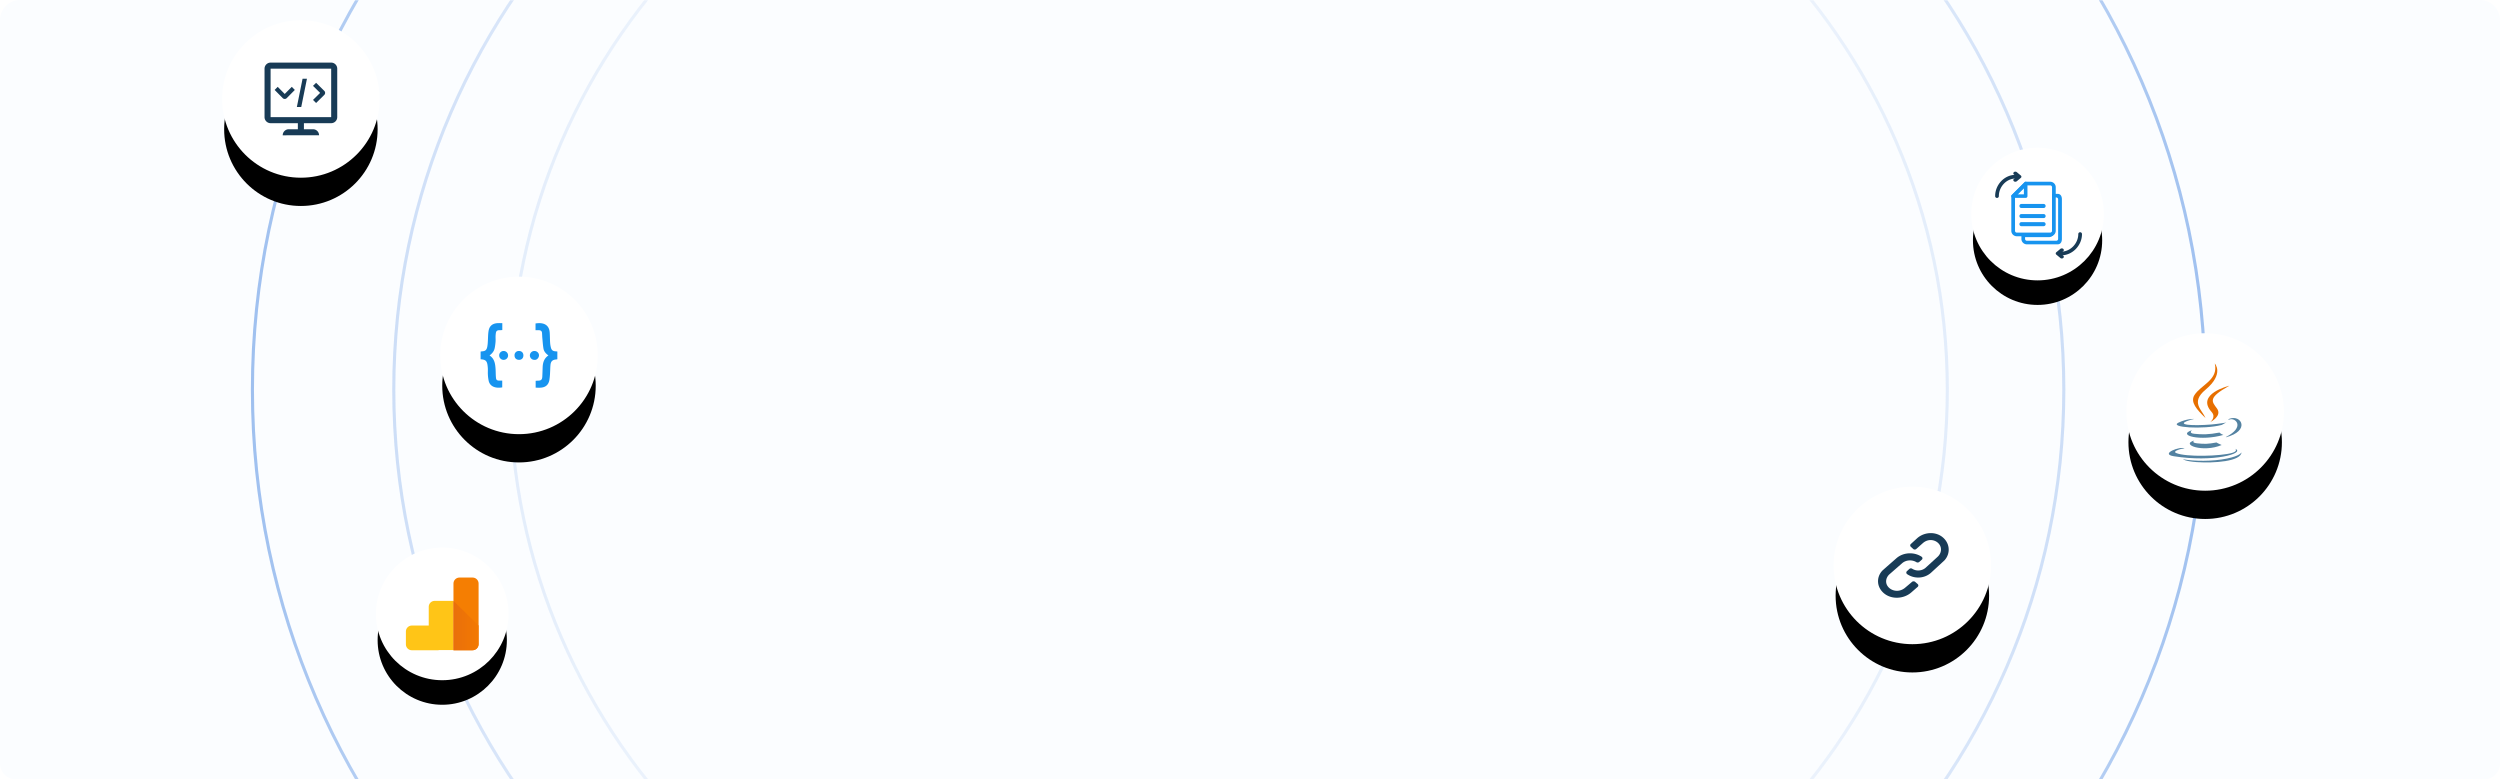 <svg width="1238" height="386" viewBox="0 0 1238 386" xmlns="http://www.w3.org/2000/svg" xmlns:xlink="http://www.w3.org/1999/xlink">
    <defs>
        <filter x="-60.5%" y="-40.8%" width="221.1%" height="221.1%" filterUnits="objectBoundingBox" id="xyb6qdgg8f">
            <feMorphology radius="1" operator="dilate" in="SourceAlpha" result="shadowSpreadOuter1"/>
            <feOffset dy="15" in="shadowSpreadOuter1" result="shadowOffsetOuter1"/>
            <feGaussianBlur stdDeviation="12.5" in="shadowOffsetOuter1" result="shadowBlurOuter1"/>
            <feComposite in="shadowBlurOuter1" in2="SourceAlpha" operator="out" result="shadowBlurOuter1"/>
            <feColorMatrix values="0 0 0 0 0 0 0 0 0 0 0 0 0 0 0 0 0 0 0.06 0" in="shadowBlurOuter1"/>
        </filter>
        <filter x="-60.5%" y="-40.8%" width="221.1%" height="221.1%" filterUnits="objectBoundingBox" id="nk7pvnbpch">
            <feMorphology radius="1" operator="dilate" in="SourceAlpha" result="shadowSpreadOuter1"/>
            <feOffset dy="15" in="shadowSpreadOuter1" result="shadowOffsetOuter1"/>
            <feGaussianBlur stdDeviation="12.5" in="shadowOffsetOuter1" result="shadowBlurOuter1"/>
            <feComposite in="shadowBlurOuter1" in2="SourceAlpha" operator="out" result="shadowBlurOuter1"/>
            <feColorMatrix values="0 0 0 0 0 0 0 0 0 0 0 0 0 0 0 0 0 0 0.06 0" in="shadowBlurOuter1"/>
        </filter>
        <filter x="-60.5%" y="-40.8%" width="221.1%" height="221.1%" filterUnits="objectBoundingBox" id="2h7rqmk4bj">
            <feMorphology radius="1" operator="dilate" in="SourceAlpha" result="shadowSpreadOuter1"/>
            <feOffset dy="15" in="shadowSpreadOuter1" result="shadowOffsetOuter1"/>
            <feGaussianBlur stdDeviation="12.5" in="shadowOffsetOuter1" result="shadowBlurOuter1"/>
            <feComposite in="shadowBlurOuter1" in2="SourceAlpha" operator="out" result="shadowBlurOuter1"/>
            <feColorMatrix values="0 0 0 0 0 0 0 0 0 0 0 0 0 0 0 0 0 0 0.06 0" in="shadowBlurOuter1"/>
        </filter>
        <filter x="-60.5%" y="-40.8%" width="221.1%" height="221.1%" filterUnits="objectBoundingBox" id="mki91wsxbl">
            <feMorphology radius="1" operator="dilate" in="SourceAlpha" result="shadowSpreadOuter1"/>
            <feOffset dy="15" in="shadowSpreadOuter1" result="shadowOffsetOuter1"/>
            <feGaussianBlur stdDeviation="12.5" in="shadowOffsetOuter1" result="shadowBlurOuter1"/>
            <feComposite in="shadowBlurOuter1" in2="SourceAlpha" operator="out" result="shadowBlurOuter1"/>
            <feColorMatrix values="0 0 0 0 0 0 0 0 0 0 0 0 0 0 0 0 0 0 0.06 0" in="shadowBlurOuter1"/>
        </filter>
        <filter x="-60.7%" y="-40.4%" width="221.4%" height="221.4%" filterUnits="objectBoundingBox" id="axwtpveo5n">
            <feMorphology radius=".842" operator="dilate" in="SourceAlpha" result="shadowSpreadOuter1"/>
            <feOffset dy="13" in="shadowSpreadOuter1" result="shadowOffsetOuter1"/>
            <feGaussianBlur stdDeviation="10.5" in="shadowOffsetOuter1" result="shadowBlurOuter1"/>
            <feComposite in="shadowBlurOuter1" in2="SourceAlpha" operator="out" result="shadowBlurOuter1"/>
            <feColorMatrix values="0 0 0 0 0 0 0 0 0 0 0 0 0 0 0 0 0 0 0.06 0" in="shadowBlurOuter1"/>
        </filter>
        <filter x="-60.7%" y="-40.4%" width="221.4%" height="221.4%" filterUnits="objectBoundingBox" id="t16d0963kp">
            <feMorphology radius=".842" operator="dilate" in="SourceAlpha" result="shadowSpreadOuter1"/>
            <feOffset dy="13" in="shadowSpreadOuter1" result="shadowOffsetOuter1"/>
            <feGaussianBlur stdDeviation="10.5" in="shadowOffsetOuter1" result="shadowBlurOuter1"/>
            <feComposite in="shadowBlurOuter1" in2="SourceAlpha" operator="out" result="shadowBlurOuter1"/>
            <feColorMatrix values="0 0 0 0 0 0 0 0 0 0 0 0 0 0 0 0 0 0 0.06 0" in="shadowBlurOuter1"/>
        </filter>
        <circle id="b5wkuqns3g" cx="38" cy="38" r="38"/>
        <circle id="2d8fdse2oi" cx="38" cy="38" r="38"/>
        <circle id="93pr2yppvk" cx="38" cy="38" r="38"/>
        <circle id="b7jgej1kmm" cx="38" cy="38" r="38"/>
        <circle id="phat6qgkeo" cx="32" cy="32" r="32"/>
        <circle id="1h26nctmfq" cx="32" cy="32" r="32"/>
        <linearGradient x1="50%" y1="0%" x2="50%" y2="100%" id="uvct5zavzc">
            <stop stop-color="#1565D8" offset="0%"/>
            <stop stop-color="#F8FBFF" offset="59.738%"/>
            <stop stop-color="#FFF" offset="100%"/>
        </linearGradient>
        <linearGradient x1="50%" y1="0%" x2="50%" y2="100%" id="lb5yq4l97d">
            <stop stop-color="#1565D8" offset="0%"/>
            <stop stop-color="#F8FBFF" offset="59.738%"/>
            <stop stop-color="#FFF" offset="100%"/>
        </linearGradient>
        <linearGradient x1="50%" y1="0%" x2="50%" y2="100%" id="d6o8no09pe">
            <stop stop-color="#1565D8" offset="0%"/>
            <stop stop-color="#F8FBFF" offset="59.738%"/>
            <stop stop-color="#FFF" offset="100%"/>
        </linearGradient>
        <linearGradient x1=".333%" y1="99.884%" x2="100.095%" y2="99.884%" id="bgt8japg9r">
            <stop stop-color="#E96F0B" offset="0%"/>
            <stop stop-color="#F37901" offset="100%"/>
        </linearGradient>
        <path d="M10 0h1218c5.523 0 10 4.477 10 10v368a8 8 0 0 1-8 8H8a8 8 0 0 1-8-8V10C0 4.477 4.477 0 10 0z" id="g72cqoufra"/>
    </defs>
    <g fill="none" fill-rule="evenodd">
        <mask id="ziiz2kk37b" fill="#fff">
            <use xlink:href="#g72cqoufra"/>
        </mask>
        <use fill="#FBFDFF" xlink:href="#g72cqoufra"/>
        <g mask="url(#ziiz2kk37b)">
            <g stroke-width="1.538">
                <path d="M993.646 552.77c0-177.582-141.078-321.54-315.108-321.54-174.029 0-315.107 143.958-315.107 321.54" stroke="url(#uvct5zavzc)" opacity=".1" transform="matrix(0 -1 -1 0 1195.538 871.538)"/>
                <path d="M1069.8 572c0-198.823-157.954-360-352.8-360S364.2 373.177 364.2 572" stroke="url(#lb5yq4l97d)" opacity=".2" transform="matrix(0 -1 -1 0 1234 910)"/>
                <path d="M1159 592c0-220.914-175.504-400-392-400S375 371.086 375 592" stroke="url(#d6o8no09pe)" opacity=".4" transform="matrix(0 -1 -1 0 1284 960)"/>
                <path d="M603.57 552.77c0-177.582-141.08-321.54-315.108-321.54-174.03 0-315.108 143.958-315.108 321.54" stroke="url(#uvct5zavzc)" opacity=".1" transform="rotate(-90 251.462 230)"/>
                <path d="M602.8 572c0-198.823-157.954-360-352.8-360s-352.8 161.177-352.8 360" stroke="url(#lb5yq4l97d)" opacity=".2" transform="rotate(-90 213 230)"/>
                <path d="M592 592c0-220.914-175.504-400-392-400s-392 179.086-392 400" stroke="url(#d6o8no09pe)" opacity=".4" transform="rotate(-90 163 230)"/>
            </g>
            <g transform="translate(1054 166)">
                <use fill="#000" filter="url(#xyb6qdgg8f)" xlink:href="#b5wkuqns3g"/>
                <use stroke="#FFF" stroke-width="2" fill="#FFF" xlink:href="#b5wkuqns3g"/>
            </g>
            <g fill-rule="nonzero">
                <path d="M1086.637 218.13s-1.788 1.04 1.272 1.393c3.708.423 5.602.363 9.688-.412 0 0 1.074.675 2.574 1.259-9.159 3.93-20.727-.228-13.534-2.24m-1.12-5.13s-2.004 1.486 1.058 1.804c3.96.409 7.088.442 12.5-.601 0 0 .748.76 1.925 1.175-11.073 3.243-23.406.256-15.482-2.378" fill="#5382A1"/>
                <path d="M1095.182 203.994c2.378 2.635-.625 5.006-.625 5.006s6.04-3 3.266-6.756c-2.591-3.503-4.578-5.243 6.177-11.244 0 0-16.881 4.056-8.818 12.994" fill="#E76F00"/>
                <path d="M1106.927 222.242s1.381 1.133-1.52 2.009c-5.52 1.663-22.97 2.166-27.818.066-1.743-.755 1.525-1.802 2.553-2.021 1.072-.232 1.685-.189 1.685-.189-1.938-1.358-12.527 2.668-5.379 3.821 19.494 3.147 35.536-1.416 30.48-3.686m-20.43-14.772s-8.876 2.098-3.143 2.86c2.42.322 7.247.25 11.741-.125 3.674-.309 7.363-.964 7.363-.964s-1.295.552-2.233 1.188c-9.014 2.36-26.427 1.262-21.414-1.151 4.24-2.04 7.687-1.808 7.687-1.808m15.923 8.858c9.164-4.739 4.927-9.293 1.97-8.68-.725.15-1.048.28-1.048.28s.269-.419.783-.6c5.85-2.047 10.349 6.037-1.889 9.239 0 0 .142-.126.184-.239" fill="#5382A1"/>
                <path d="M1096.76 180s4.835 5.115-4.588 12.982c-7.556 6.31-1.723 9.907-.003 14.018-4.41-4.208-7.648-7.912-5.476-11.36 3.187-5.06 12.017-7.514 10.066-15.64" fill="#E76F00"/>
                <path d="M1087.782 228.834c8.638.608 21.904-.337 22.218-4.834 0 0-.604 1.705-7.14 3.058-7.372 1.527-16.466 1.349-21.86.37 0 0 1.104 1.006 6.782 1.406" fill="#5382A1"/>
            </g>
            <g transform="translate(219 138)">
                <use fill="#000" filter="url(#nk7pvnbpch)" xlink:href="#2d8fdse2oi"/>
                <use stroke="#FFF" stroke-width="2" fill="#FFF" xlink:href="#2d8fdse2oi"/>
            </g>
            <path d="M247.561 160.003a17.392 17.392 0 0 0-1.1.013c-2.557.147-4.091 1.35-4.513 3.84-.299 1.736-.25 3.518-.372 5.263-.033.913-.13 1.818-.299 2.708-.348 1.589-1.032 2.082-2.642 2.165a6.873 6.873 0 0 0-.635.11v3.817c2.929.143 3.324 1.179 3.563 4.25.086 1.119-.033 2.238.04 3.357.046 1.06.19 2.108.405 3.13.674 2.805 3.4 3.745 6.698 3.178v-3.347c-.528 0-.997.013-1.452 0-1.118-.034-1.537-.313-1.644-1.395-.145-1.396-.109-2.818-.195-4.227-.166-2.611-.455-5.186-2.999-6.848 1.309-.966 2.258-2.119 2.557-3.647.216-1.07.349-2.142.432-3.228.073-1.082-.06-2.191.036-3.26.156-1.736.266-2.445 2.341-2.375.312 0 .611-.044.96-.07v-3.418c-.416 0-.806-.01-1.18-.016zm19.75.024a11.013 11.013 0 0 0-2.115.156v3.324c.637 0 1.128 0 1.62.013.853.01 1.5.34 1.587 1.289.083.866.08 1.745.166 2.625.17 1.745.263 3.514.564 5.236.266 1.419 1.236 2.478 2.448 3.347-2.125 1.432-2.75 3.477-2.856 5.778-.06 1.576-.096 3.165-.18 4.754-.072 1.445-.577 1.915-2.028 1.951-.408.01-.806.047-1.259.073v3.405c.85 0 1.63.05 2.411 0 2.424-.144 3.889-1.323 4.37-3.684.203-1.299.322-2.609.359-3.924.083-1.202.072-2.418.192-3.61.18-1.866 1.033-2.635 2.892-2.758.177-.022.35-.062.518-.12v-3.817c-.312-.036-.53-.07-.757-.083-1.394-.06-2.091-.53-2.437-1.852a13.463 13.463 0 0 1-.395-2.591c-.097-1.612-.086-3.238-.193-4.853-.208-3.11-2.065-4.573-4.908-4.66zm-17.921 13.775a2.198 2.198 0 0 0-2.195 2.093 2.2 2.2 0 0 0 1.979 2.3h.143a2.161 2.161 0 0 0 2.28-2.035v-.12a2.201 2.201 0 0 0-2.158-2.238h-.05zm7.571 0a2.104 2.104 0 0 0-2.17 2.035c0 .07 0 .13.011.203 0 1.313.89 2.155 2.234 2.155 1.32 0 2.149-.866 2.149-2.225-.013-1.312-.89-2.181-2.224-2.168zm7.707 0a2.242 2.242 0 0 0-2.279 2.178c0 1.226.983 2.215 2.208 2.215h.024c1.105.193 2.218-.879 2.291-2.165.06-1.192-1.02-2.228-2.244-2.228z" fill="#1794EF" fill-rule="nonzero"/>
            <g transform="translate(909 242)">
                <use fill="#000" filter="url(#2h7rqmk4bj)" xlink:href="#93pr2yppvk"/>
                <use stroke="#FFF" stroke-width="2" fill="#FFF" xlink:href="#93pr2yppvk"/>
            </g>
            <g fill="#183B56" fill-rule="nonzero">
                <path d="M949.9 286c-1.967.004-3.883-.579-5.456-1.659a.993.993 0 0 1-.432-.656.939.939 0 0 1 .2-.743c.028-.036 1.275-1.184 1.275-1.184.173-.17.406-.277.657-.305.251-.027.505.027.717.154 1.01.659 2.242.97 3.478.877 1.236-.092 2.397-.581 3.276-1.38l5.905-5.398c1.787-1.634 2.227-4.235.814-6.15-1.605-2.208-5.117-3.036-7.9-.802-.298.242-3.498 3.095-3.498 3.095-.2.183-.471.286-.754.286-.283 0-.555-.103-.754-.286l-1.18-1.08a.938.938 0 0 1-.313-.69c0-.26.112-.508.312-.691l3.047-2.782c3.33-3.05 8.77-3.555 12.402-.81 1.854 1.394 3.027 3.403 3.26 5.586.235 2.184-.489 4.363-2.012 6.058-.189.209-6.66 6.142-6.66 6.142-1.692 1.549-3.99 2.419-6.384 2.418z"/>
                <path d="M945.813 274c2.065-.007 4.075.578 5.722 1.666a.987.987 0 0 1 .452.653.904.904 0 0 1-.209.742 100.98 100.98 0 0 1-1.335 1.187c-.18.167-.422.273-.683.3a1.26 1.26 0 0 1-.746-.149c-1.056-.66-2.347-.97-3.64-.878-1.295.092-2.51.582-3.43 1.382l-6.18 5.395c-1.89 1.63-2.356 4.23-.873 6.147 1.677 2.205 5.356 3.036 8.268.802.314-.24 3.663-3.097 3.663-3.097.209-.183.493-.286.789-.286.296 0 .58.103.79.286l1.235 1.08a.928.928 0 0 1 .324.692.928.928 0 0 1-.324.692l-3.189 2.78c-3.485 3.05-9.18 3.554-12.982.81-1.942-1.391-3.172-3.399-3.419-5.581-.247-2.183.508-4.362 2.1-6.059.199-.212 6.972-6.14 6.972-6.14 1.773-1.553 4.182-2.425 6.694-2.424z"/>
            </g>
            <g>
                <g transform="translate(111 11)">
                    <use fill="#000" filter="url(#mki91wsxbl)" xlink:href="#b7jgej1kmm"/>
                    <use stroke="#FFF" stroke-width="2" fill="#FFF" xlink:href="#b7jgej1kmm"/>
                </g>
                <g fill="#183B56" fill-rule="nonzero">
                    <path d="M160.576 44.99 156.534 41 155 42.515 158.53 46 155 49.485 156.535 51l4.041-3.99a1.415 1.415 0 0 0 0-2.02zM137.515 43 136 44.535l3.99 4.041a1.415 1.415 0 0 0 2.02 0l3.99-4.042L144.485 43 141 46.53 137.515 43zM147 53h2.173L152 39h-2.173z"/>
                    <path d="M164 31h-30c-1.65 0-3 1.35-3 3v24c0 1.65 1.35 3 3 3h13.5v3H143c-1.657 0-3 1.342-3 3l18-.003a3 3 0 0 0-3-3h-4.5V61H164c1.65 0 3-1.35 3-3V34c0-1.65-1.35-3-3-3zm0 27h-30V34h30v24z"/>
                </g>
            </g>
            <g>
                <g transform="translate(977 74)">
                    <use fill="#000" filter="url(#axwtpveo5n)" xlink:href="#phat6qgkeo"/>
                    <use stroke="#FFF" stroke-width="1.684" fill="#FFF" xlink:href="#phat6qgkeo"/>
                </g>
                <g fill-rule="nonzero">
                    <path d="M1015.25 117h-16.5c-1.516 0-2.75-1.211-2.75-2.7V96.863l.866-.856c1.888-1.864 3.982-3.933 5.834-5.744l.268-.263h12.282c1.516 0 2.75 1.211 2.75 2.7v21.6c0 1.489-1.234 2.7-2.75 2.7zm-17.417-19.396V114.3c0 .496.412.9.917.9h16.5a.91.91 0 0 0 .917-.9V92.7a.91.91 0 0 0-.917-.9h-11.524a2035.83 2035.83 0 0 0-5.56 5.476l-.333.328z" fill="#1794EF"/>
                    <path d="M1003.727 121c-1.504 0-2.727-1.202-2.727-2.679v-2.678h14.28c.5 0 .909-.4.909-.893V96h2.727c1.504 0 2.133 1.202 2.133 2.679v19.642c0 1.477-.63 2.679-2.133 2.679h-15.189zm-.909-3.572v.893c0 .493.408.893.91.893h14.545c.5 0 .909-.4.909-.893V98.68a.902.902 0 0 0-.91-.893h-.908v16.965c0 1.477-1.224 2.678-2.728 2.678h-11.818zM1003.113 98h-6.226a.884.884 0 0 1-.626-1.512c1.747-1.739 3.72-3.717 5.512-5.515l.71-.712a.886.886 0 0 1 1.516.624l.001 6.23c0 .489-.397.885-.888.885zm-4.082-1.77h3.194v-3.2c-1.05 1.055-2.14 2.147-3.194 3.2z" fill="#1794EF"/>
                    <path d="M988 97.083c0-5.56 4.523-10.5 10.083-10.5a.916.916 0 1 1 0 1.834c-4.549 0-8.25 4.117-8.25 8.666a.917.917 0 1 1-1.833 0z" fill="#183B56"/>
                    <path d="M998 90c-.256 0-.512-.081-.707-.244-.39-.326-.39-.853 0-1.179l1.293-1.077-1.293-1.078c-.39-.325-.39-.853 0-1.178a1.146 1.146 0 0 1 1.414 0l2 1.667c.39.325.39.853 0 1.178l-2 1.667A1.108 1.108 0 0 1 998 90zM1019.862 125.516c0-.506.41-.916.917-.916 4.548 0 8.388-4.134 8.388-8.683a.916.916 0 1 1 1.833 0c0 5.56-4.661 10.516-10.221 10.516a.916.916 0 0 1-.917-.917z" fill="#183B56"/>
                    <path d="M1021 128c-.256 0-.512-.081-.707-.244l-2-1.667c-.39-.325-.39-.853 0-1.178l2-1.667a1.146 1.146 0 0 1 1.414 0c.39.326.39.853 0 1.178l-1.293 1.078 1.293 1.078c.39.325.39.852 0 1.178a1.105 1.105 0 0 1-.707.244z" fill="#183B56"/>
                    <path d="M1012.071 103h-11.142c-.513 0-.929-.447-.929-1 0-.553.416-1 .929-1h11.142c.513 0 .929.447.929 1 0 .553-.416 1-.929 1zM1012.071 112h-11.142c-.513 0-.929-.447-.929-1 0-.553.416-1 .929-1h11.142c.513 0 .929.447.929 1 0 .552-.416 1-.929 1zM1012.071 108h-11.142c-.513 0-.929-.447-.929-1 0-.553.416-1 .929-1h11.142c.513 0 .929.447.929 1 0 .553-.416 1-.929 1z" fill="#1794EF"/>
                </g>
            </g>
            <g>
                <g transform="translate(187 272)">
                    <use fill="#000" filter="url(#t16d0963kp)" xlink:href="#1h26nctmfq"/>
                    <use stroke="#FFF" stroke-width="1.684" fill="#FFF" xlink:href="#1h26nctmfq"/>
                </g>
                <path d="M217.194 322h-13.25a2.94 2.94 0 0 1-2.944-2.94v-6.343a2.94 2.94 0 0 1 2.944-2.94h8.369v-9.282a2.94 2.94 0 0 1 2.944-2.94h9.299v24.368h-7.362V322z" fill="#FFC517"/>
                <path d="M234.007 322h-9.451v-33.039c0-1.636 1.339-2.961 2.993-2.961h6.458c1.654 0 2.993 1.325 2.993 2.961v30.078c-.079 1.636-1.417 2.961-2.993 2.961z" fill="#F57E02"/>
                <path d="M36 23.778v9.283C36 34.685 34.661 36 33.007 36h-9.451V11.556L36 23.778z" fill="url(#bgt8japg9r)" transform="translate(201 286)"/>
            </g>
        </g>
    </g>
</svg>

